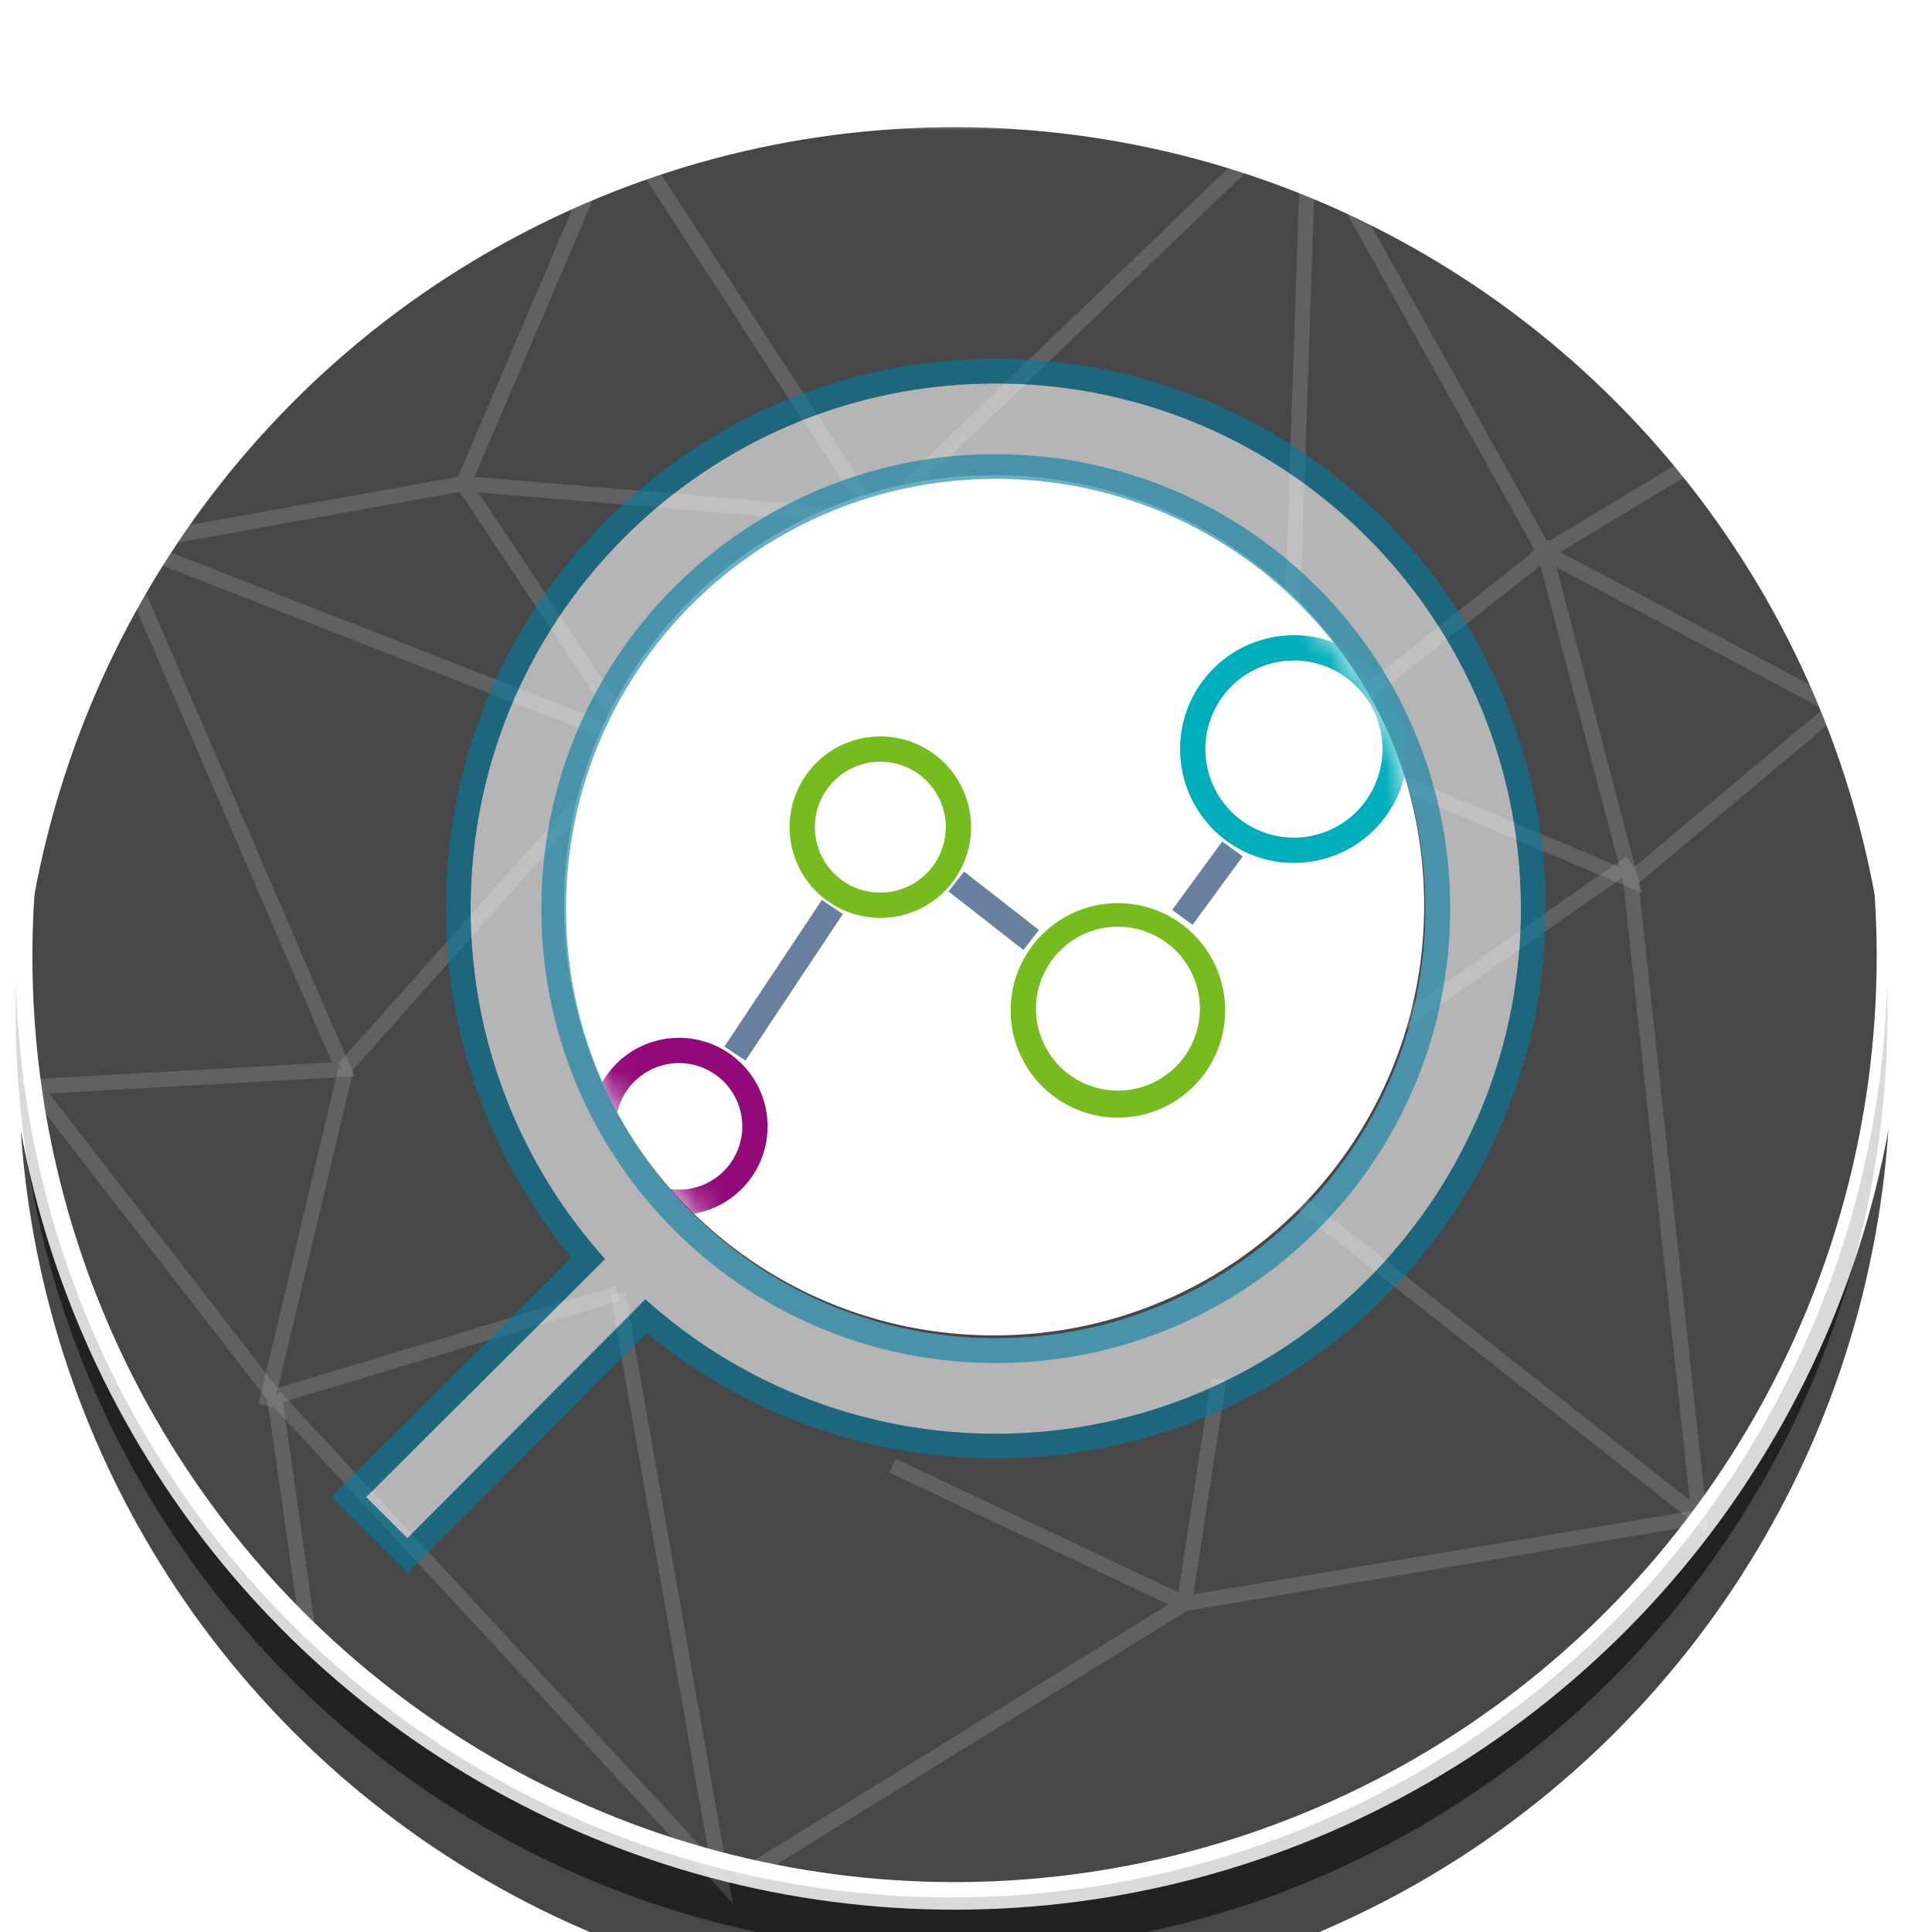 <svg xmlns="http://www.w3.org/2000/svg" xmlns:xlink="http://www.w3.org/1999/xlink" width="70" height="70" viewBox="0 0 70 70">
    <defs>
        <ellipse id="b" cx="34.477" cy="34.706" rx="33.911" ry="34.042"/>
        <filter id="a" width="173.7%" height="173.4%" x="-36.9%" y="-33.8%" filterUnits="objectBoundingBox">
            <feOffset dy="2" in="SourceAlpha" result="shadowOffsetOuter1"/>
            <feGaussianBlur in="shadowOffsetOuter1" result="shadowBlurOuter1" stdDeviation="8"/>
            <feColorMatrix in="shadowBlurOuter1" values="0 0 0 0 0 0 0 0 0 0 0 0 0 0 0 0 0 0 0.337 0"/>
        </filter>
        <ellipse id="d" cx="34.385" cy="34.257" rx="33.911" ry="34.042"/>
        <filter id="c" width="175.2%" height="174.9%" x="-37.6%" y="-34.5%" filterUnits="objectBoundingBox">
            <feMorphology in="SourceAlpha" operator="dilate" radius=".5" result="shadowSpreadOuter1"/>
            <feOffset dy="2" in="shadowSpreadOuter1" result="shadowOffsetOuter1"/>
            <feMorphology in="SourceAlpha" radius="1" result="shadowInner"/>
            <feOffset dy="2" in="shadowInner" result="shadowInner"/>
            <feComposite in="shadowOffsetOuter1" in2="shadowInner" operator="out" result="shadowOffsetOuter1"/>
            <feGaussianBlur in="shadowOffsetOuter1" result="shadowBlurOuter1" stdDeviation="8"/>
            <feColorMatrix in="shadowBlurOuter1" values="0 0 0 0 0 0 0 0 0 0 0 0 0 0 0 0 0 0 0.337 0"/>
        </filter>
        <path id="e" d="M16.317 32.083A15.562 15.562 0 0 1 .733 16.5C.733 7.877 7.693.917 16.317.917 24.939.917 31.9 7.877 31.9 16.5c0 8.623-6.96 15.583-15.583 15.583z"/>
    </defs>
    <g fill="none" fill-rule="evenodd">
        <g opacity=".531">
            <use fill="#000" filter="url(#a)" xlink:href="#b"/>
            <use fill="#FFF" xlink:href="#b"/>
        </g>
        <g opacity=".719" transform="translate(.2 .393)">
            <use fill="#000" filter="url(#c)" xlink:href="#d"/>
            <use stroke="#FFF" xlink:href="#d"/>
        </g>
        <g stroke="#FFF" stroke-width=".55" opacity=".662">
            <path d="M22.388 4.41l9.329 14.358L46.643 4.41zM47.438 4.097l-.795 23.724M47.264 26.884l8.707-6.867 3.11 11.862zM55.971 20.017L47.264 4.409M66.543 25.636l-10.572-5.62 6.22-3.745" opacity=".214"/>
            <path d="M66.543 25.636l-7.462 6.243 2.487 23.098-17.413-13.734M23.01 26.884l-18.377-7.18L16.79 17.52l6.22 9.364zm0 0L12.438 38.746 23.01 26.884zM44.777 41.243l14.304-9.989M31.717 18.768L16.79 17.52l5.597-13.11M12.532 38.746L9.639 50.92M22.388 46.862l3.732 21.226-16.17-17.48" opacity=".214"/>
            <path d="M4.353 20.017l8.085 18.729-11.194.624L9.95 50.607l1.244 8.74M9.95 50.607l12.438-3.745M42.911 58.099l-16.17 9.989M42.911 58.099L32.34 53.105M61.568 54.977L42.911 58.1l1.244-8.116" opacity=".214"/>
        </g>
        <g>
            <g transform="translate(19.7 16.3)">
                <mask id="f" fill="#fff">
                    <use xlink:href="#e"/>
                </mask>
                <use fill="#FFF" opacity=".6" xlink:href="#e"/>
                <g fill-rule="nonzero" mask="url(#f)">
                    <path fill="#77BC1F" d="M23.774 20.246a2.969 2.969 0 1 0-5.938 0 2.969 2.969 0 0 0 5.938 0zm.916 0a3.886 3.886 0 1 1-7.771 0 3.886 3.886 0 0 1 7.771 0zM14.567 13.67a2.371 2.371 0 1 0-4.742 0 2.371 2.371 0 0 0 4.742 0zm.917 0a3.288 3.288 0 1 1-6.576 0 3.288 3.288 0 0 1 6.576 0z"/>
                    <path fill="#00ADBB" d="M30.39 10.84a3.208 3.208 0 1 0-6.417 0 3.208 3.208 0 0 0 6.416 0zm.916 0a4.125 4.125 0 1 1-8.25.001 4.125 4.125 0 0 1 8.25 0z"/>
                    <path fill="#920A7A" d="M7.194 24.51a2.292 2.292 0 1 0-4.584.001 2.292 2.292 0 0 0 4.584 0zm.917 0a3.209 3.209 0 1 1-6.418.001 3.209 3.209 0 0 1 6.418 0z"/>
                    <path fill="#002C5C" fill-opacity=".6" d="M7.309 22.127l3.531-5.311-.763-.508-3.531 5.311zM14.667 16l2.712 2.118.564-.722-2.712-2.118zM23.51 17.208l1.816-2.479-.74-.542-1.816 2.48z"/>
                </g>
            </g>
            <path fill="#FFF" fill-opacity=".6" fill-rule="nonzero" d="M13.266 54.24l1.493 1.494 8.623-8.652.315.27a18.937 18.937 0 0 0 12.382 4.596c10.509 0 19.027-8.518 19.027-19.027s-8.518-19.027-19.027-19.027-19.027 8.518-19.027 19.027c0 4.596 1.648 8.953 4.596 12.382l.27.315-8.652 8.623zm22.813-5.75a15.548 15.548 0 0 1-15.57-15.569c0-8.616 6.954-15.57 15.57-15.57s15.57 6.954 15.57 15.57-6.954 15.57-15.57 15.57z"/>
            <path fill="#007DA4" fill-opacity=".6" fill-rule="nonzero" d="M12 54.24L14.76 57l8.672-8.702a19.826 19.826 0 0 0 12.647 4.544C47.08 52.842 56 43.924 56 32.922 56 21.918 47.081 13 36.079 13c-11.003 0-19.921 8.919-19.921 19.921 0 4.671 1.626 9.107 4.544 12.647L12 54.239zm1.266 0l8.652-8.622-.27-.315a18.937 18.937 0 0 1-4.596-12.382c0-10.509 8.518-19.027 19.027-19.027s19.027 8.518 19.027 19.027-8.518 19.027-19.027 19.027a18.937 18.937 0 0 1-12.382-4.596l-.315-.27-8.623 8.652-1.493-1.493zm22.813-5.75a15.548 15.548 0 0 1-15.57-15.569c0-8.616 6.954-15.57 15.57-15.57s15.57 6.954 15.57 15.57-6.954 15.57-15.57 15.57zm0 .895c9.11 0 16.464-7.354 16.464-16.464s-7.355-16.464-16.464-16.464c-9.11 0-16.464 7.355-16.464 16.464 0 9.11 7.354 16.464 16.464 16.464z"/>
        </g>
    </g>
</svg>
